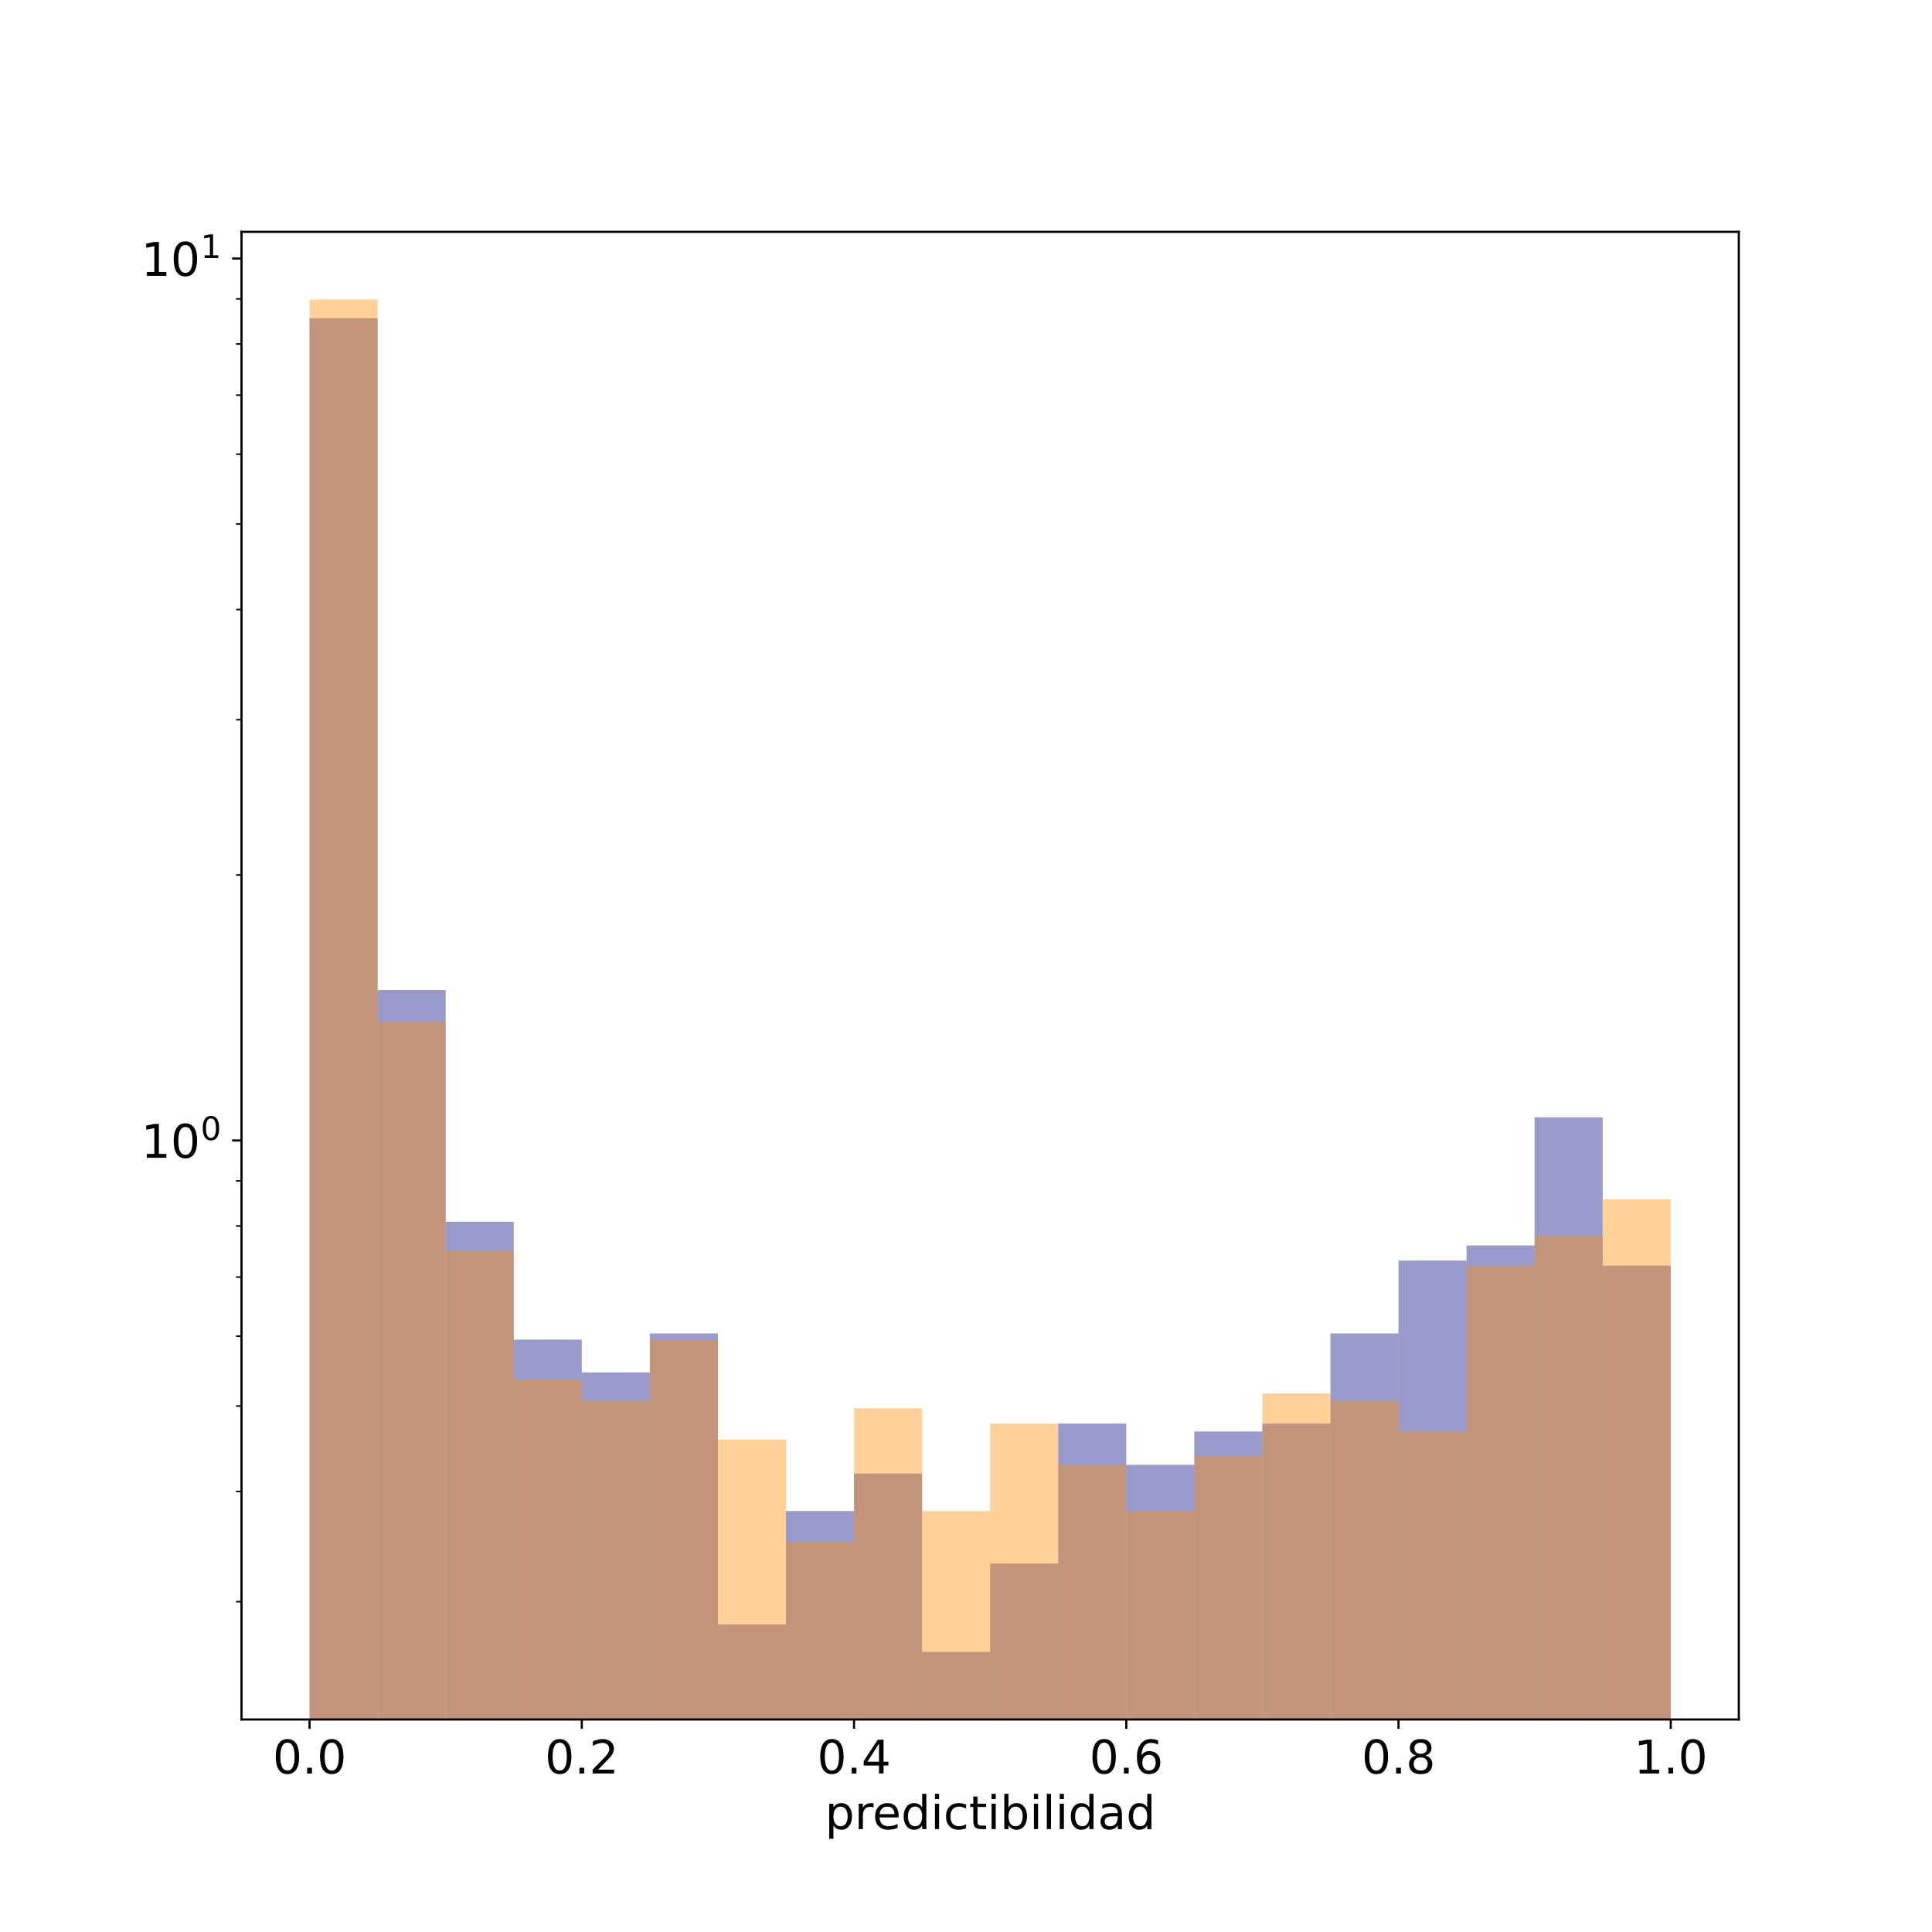 <?xml version="1.0" encoding="utf-8" standalone="no"?>
<!DOCTYPE svg PUBLIC "-//W3C//DTD SVG 1.1//EN"
  "http://www.w3.org/Graphics/SVG/1.1/DTD/svg11.dtd">
<!-- Created with matplotlib (https://matplotlib.org/) -->
<svg height="720pt" version="1.1" viewBox="0 0 720 720" width="720pt" xmlns="http://www.w3.org/2000/svg" xmlns:xlink="http://www.w3.org/1999/xlink">
 <defs>
  <style type="text/css">*{stroke-linecap:butt;stroke-linejoin:round;}</style>
 </defs>
 <g id="figure_1">
  <g id="patch_1">
   <path d="M 0 720 
L 720 720 
L 720 0 
L 0 0 
z
" style="fill:none;"/>
  </g>
  <g id="axes_1">
   <g id="patch_2">
    <path d="M 90 640.8 
L 648 640.8 
L 648 86.4 
L 90 86.4 
z
" style="fill:none;"/>
   </g>
   <g id="patch_3">
    <path clip-path="url(#p81c7cb3cfb)" d="M 115.364 329113.434 
L 140.727 329113.434 
L 140.727 118.58 
L 115.364 118.58 
z
" style="fill:#000080;opacity:0.4;"/>
   </g>
   <g id="patch_4">
    <path clip-path="url(#p81c7cb3cfb)" d="M 140.727 329113.434 
L 166.091 329113.434 
L 166.091 368.926 
L 140.727 368.926 
z
" style="fill:#000080;opacity:0.4;"/>
   </g>
   <g id="patch_5">
    <path clip-path="url(#p81c7cb3cfb)" d="M 166.091 329113.434 
L 191.455 329113.434 
L 191.455 455.294 
L 166.091 455.294 
z
" style="fill:#000080;opacity:0.4;"/>
   </g>
   <g id="patch_6">
    <path clip-path="url(#p81c7cb3cfb)" d="M 191.455 329113.434 
L 216.818 329113.434 
L 216.818 499.255 
L 191.455 499.255 
z
" style="fill:#000080;opacity:0.4;"/>
   </g>
   <g id="patch_7">
    <path clip-path="url(#p81c7cb3cfb)" d="M 216.818 329113.434 
L 242.182 329113.434 
L 242.182 511.464 
L 216.818 511.464 
z
" style="fill:#000080;opacity:0.4;"/>
   </g>
   <g id="patch_8">
    <path clip-path="url(#p81c7cb3cfb)" d="M 242.182 329113.434 
L 267.545 329113.434 
L 267.545 496.934 
L 242.182 496.934 
z
" style="fill:#000080;opacity:0.4;"/>
   </g>
   <g id="patch_9">
    <path clip-path="url(#p81c7cb3cfb)" d="M 267.545 329113.434 
L 292.909 329113.434 
L 292.909 605.399 
L 267.545 605.399 
z
" style="fill:#000080;opacity:0.4;"/>
   </g>
   <g id="patch_10">
    <path clip-path="url(#p81c7cb3cfb)" d="M 292.909 329113.434 
L 318.273 329113.434 
L 318.273 563.108 
L 292.909 563.108 
z
" style="fill:#000080;opacity:0.4;"/>
   </g>
   <g id="patch_11">
    <path clip-path="url(#p81c7cb3cfb)" d="M 318.273 329113.434 
L 343.636 329113.434 
L 343.636 549.171 
L 318.273 549.171 
z
" style="fill:#000080;opacity:0.4;"/>
   </g>
   <g id="patch_12">
    <path clip-path="url(#p81c7cb3cfb)" d="M 343.636 329113.434 
L 369 329113.434 
L 369 615.6 
L 343.636 615.6 
z
" style="fill:#000080;opacity:0.4;"/>
   </g>
   <g id="patch_13">
    <path clip-path="url(#p81c7cb3cfb)" d="M 369 329113.434 
L 394.364 329113.434 
L 394.364 582.693 
L 369 582.693 
z
" style="fill:#000080;opacity:0.4;"/>
   </g>
   <g id="patch_14">
    <path clip-path="url(#p81c7cb3cfb)" d="M 394.364 329113.434 
L 419.727 329113.434 
L 419.727 530.525 
L 394.364 530.525 
z
" style="fill:#000080;opacity:0.4;"/>
   </g>
   <g id="patch_15">
    <path clip-path="url(#p81c7cb3cfb)" d="M 419.727 329113.434 
L 445.091 329113.434 
L 445.091 545.889 
L 419.727 545.889 
z
" style="fill:#000080;opacity:0.4;"/>
   </g>
   <g id="patch_16">
    <path clip-path="url(#p81c7cb3cfb)" d="M 445.091 329113.434 
L 470.455 329113.434 
L 470.455 533.468 
L 445.091 533.468 
z
" style="fill:#000080;opacity:0.4;"/>
   </g>
   <g id="patch_17">
    <path clip-path="url(#p81c7cb3cfb)" d="M 470.455 329113.434 
L 495.818 329113.434 
L 495.818 530.525 
L 470.455 530.525 
z
" style="fill:#000080;opacity:0.4;"/>
   </g>
   <g id="patch_18">
    <path clip-path="url(#p81c7cb3cfb)" d="M 495.818 329113.434 
L 521.182 329113.434 
L 521.182 496.934 
L 495.818 496.934 
z
" style="fill:#000080;opacity:0.4;"/>
   </g>
   <g id="patch_19">
    <path clip-path="url(#p81c7cb3cfb)" d="M 521.182 329113.434 
L 546.545 329113.434 
L 546.545 469.762 
L 521.182 469.762 
z
" style="fill:#000080;opacity:0.4;"/>
   </g>
   <g id="patch_20">
    <path clip-path="url(#p81c7cb3cfb)" d="M 546.545 329113.434 
L 571.909 329113.434 
L 571.909 464.163 
L 546.545 464.163 
z
" style="fill:#000080;opacity:0.4;"/>
   </g>
   <g id="patch_21">
    <path clip-path="url(#p81c7cb3cfb)" d="M 571.909 329113.434 
L 597.273 329113.434 
L 597.273 416.394 
L 571.909 416.394 
z
" style="fill:#000080;opacity:0.4;"/>
   </g>
   <g id="patch_22">
    <path clip-path="url(#p81c7cb3cfb)" d="M 597.273 329113.434 
L 622.636 329113.434 
L 622.636 471.678 
L 597.273 471.678 
z
" style="fill:#000080;opacity:0.4;"/>
   </g>
   <g id="patch_23">
    <path clip-path="url(#p81c7cb3cfb)" d="M 115.364 329113.434 
L 140.727 329113.434 
L 140.727 111.6 
L 115.364 111.6 
z
" style="fill:#ff8c00;opacity:0.4;"/>
   </g>
   <g id="patch_24">
    <path clip-path="url(#p81c7cb3cfb)" d="M 140.727 329113.434 
L 166.091 329113.434 
L 166.091 380.665 
L 140.727 380.665 
z
" style="fill:#ff8c00;opacity:0.4;"/>
   </g>
   <g id="patch_25">
    <path clip-path="url(#p81c7cb3cfb)" d="M 166.091 329113.434 
L 191.455 329113.434 
L 191.455 466.005 
L 166.091 466.005 
z
" style="fill:#ff8c00;opacity:0.4;"/>
   </g>
   <g id="patch_26">
    <path clip-path="url(#p81c7cb3cfb)" d="M 191.455 329113.434 
L 216.818 329113.434 
L 216.818 514.036 
L 191.455 514.036 
z
" style="fill:#ff8c00;opacity:0.4;"/>
   </g>
   <g id="patch_27">
    <path clip-path="url(#p81c7cb3cfb)" d="M 216.818 329113.434 
L 242.182 329113.434 
L 242.182 522.042 
L 216.818 522.042 
z
" style="fill:#ff8c00;opacity:0.4;"/>
   </g>
   <g id="patch_28">
    <path clip-path="url(#p81c7cb3cfb)" d="M 242.182 329113.434 
L 267.545 329113.434 
L 267.545 499.255 
L 242.182 499.255 
z
" style="fill:#ff8c00;opacity:0.4;"/>
   </g>
   <g id="patch_29">
    <path clip-path="url(#p81c7cb3cfb)" d="M 267.545 329113.434 
L 292.909 329113.434 
L 292.909 536.473 
L 267.545 536.473 
z
" style="fill:#ff8c00;opacity:0.4;"/>
   </g>
   <g id="patch_30">
    <path clip-path="url(#p81c7cb3cfb)" d="M 292.909 329113.434 
L 318.273 329113.434 
L 318.273 574.534 
L 292.909 574.534 
z
" style="fill:#ff8c00;opacity:0.4;"/>
   </g>
   <g id="patch_31">
    <path clip-path="url(#p81c7cb3cfb)" d="M 318.273 329113.434 
L 343.636 329113.434 
L 343.636 524.814 
L 318.273 524.814 
z
" style="fill:#ff8c00;opacity:0.4;"/>
   </g>
   <g id="patch_32">
    <path clip-path="url(#p81c7cb3cfb)" d="M 343.636 329113.434 
L 369 329113.434 
L 369 563.108 
L 343.636 563.108 
z
" style="fill:#ff8c00;opacity:0.4;"/>
   </g>
   <g id="patch_33">
    <path clip-path="url(#p81c7cb3cfb)" d="M 369 329113.434 
L 394.364 329113.434 
L 394.364 530.525 
L 369 530.525 
z
" style="fill:#ff8c00;opacity:0.4;"/>
   </g>
   <g id="patch_34">
    <path clip-path="url(#p81c7cb3cfb)" d="M 394.364 329113.434 
L 419.727 329113.434 
L 419.727 545.889 
L 394.364 545.889 
z
" style="fill:#ff8c00;opacity:0.4;"/>
   </g>
   <g id="patch_35">
    <path clip-path="url(#p81c7cb3cfb)" d="M 419.727 329113.434 
L 445.091 329113.434 
L 445.091 563.108 
L 419.727 563.108 
z
" style="fill:#ff8c00;opacity:0.4;"/>
   </g>
   <g id="patch_36">
    <path clip-path="url(#p81c7cb3cfb)" d="M 445.091 329113.434 
L 470.455 329113.434 
L 470.455 542.681 
L 445.091 542.681 
z
" style="fill:#ff8c00;opacity:0.4;"/>
   </g>
   <g id="patch_37">
    <path clip-path="url(#p81c7cb3cfb)" d="M 470.455 329113.434 
L 495.818 329113.434 
L 495.818 519.323 
L 470.455 519.323 
z
" style="fill:#ff8c00;opacity:0.4;"/>
   </g>
   <g id="patch_38">
    <path clip-path="url(#p81c7cb3cfb)" d="M 495.818 329113.434 
L 521.182 329113.434 
L 521.182 522.042 
L 495.818 522.042 
z
" style="fill:#ff8c00;opacity:0.4;"/>
   </g>
   <g id="patch_39">
    <path clip-path="url(#p81c7cb3cfb)" d="M 521.182 329113.434 
L 546.545 329113.434 
L 546.545 533.468 
L 521.182 533.468 
z
" style="fill:#ff8c00;opacity:0.4;"/>
   </g>
   <g id="patch_40">
    <path clip-path="url(#p81c7cb3cfb)" d="M 546.545 329113.434 
L 571.909 329113.434 
L 571.909 471.678 
L 546.545 471.678 
z
" style="fill:#ff8c00;opacity:0.4;"/>
   </g>
   <g id="patch_41">
    <path clip-path="url(#p81c7cb3cfb)" d="M 571.909 329113.434 
L 597.273 329113.434 
L 597.273 460.549 
L 571.909 460.549 
z
" style="fill:#ff8c00;opacity:0.4;"/>
   </g>
   <g id="patch_42">
    <path clip-path="url(#p81c7cb3cfb)" d="M 597.273 329113.434 
L 622.636 329113.434 
L 622.636 446.944 
L 597.273 446.944 
z
" style="fill:#ff8c00;opacity:0.4;"/>
   </g>
   <g id="matplotlib.axis_1">
    <g id="xtick_1">
     <g id="line2d_1">
      <defs>
       <path d="M 0 0 
L 0 3.5 
" id="m3917d9bc22" style="stroke:#000000;stroke-width:0.8;"/>
      </defs>
      <g>
       <use style="stroke:#000000;stroke-width:0.8;" x="115.364" xlink:href="#m3917d9bc22" y="640.8"/>
      </g>
     </g>
     <g id="text_1">
      <!-- 0.0 -->
      <g transform="translate(101.623 660.93)scale(0.173 -0.173)">
       <defs>
        <path d="M 31.781 66.406 
Q 24.172 66.406 20.328 58.906 
Q 16.5 51.422 16.5 36.375 
Q 16.5 21.391 20.328 13.891 
Q 24.172 6.391 31.781 6.391 
Q 39.453 6.391 43.281 13.891 
Q 47.125 21.391 47.125 36.375 
Q 47.125 51.422 43.281 58.906 
Q 39.453 66.406 31.781 66.406 
z
M 31.781 74.219 
Q 44.047 74.219 50.516 64.516 
Q 56.984 54.828 56.984 36.375 
Q 56.984 17.969 50.516 8.266 
Q 44.047 -1.422 31.781 -1.422 
Q 19.531 -1.422 13.062 8.266 
Q 6.594 17.969 6.594 36.375 
Q 6.594 54.828 13.062 64.516 
Q 19.531 74.219 31.781 74.219 
z
" id="DejaVuSans-48"/>
        <path d="M 10.688 12.406 
L 21 12.406 
L 21 0 
L 10.688 0 
z
" id="DejaVuSans-46"/>
       </defs>
       <use xlink:href="#DejaVuSans-48"/>
       <use x="63.623" xlink:href="#DejaVuSans-46"/>
       <use x="95.41" xlink:href="#DejaVuSans-48"/>
      </g>
     </g>
    </g>
    <g id="xtick_2">
     <g id="line2d_2">
      <g>
       <use style="stroke:#000000;stroke-width:0.8;" x="216.818" xlink:href="#m3917d9bc22" y="640.8"/>
      </g>
     </g>
     <g id="text_2">
      <!-- 0.2 -->
      <g transform="translate(203.078 660.93)scale(0.173 -0.173)">
       <defs>
        <path d="M 19.188 8.297 
L 53.609 8.297 
L 53.609 0 
L 7.328 0 
L 7.328 8.297 
Q 12.938 14.109 22.625 23.891 
Q 32.328 33.688 34.812 36.531 
Q 39.547 41.844 41.422 45.531 
Q 43.312 49.219 43.312 52.781 
Q 43.312 58.594 39.234 62.25 
Q 35.156 65.922 28.609 65.922 
Q 23.969 65.922 18.812 64.312 
Q 13.672 62.703 7.812 59.422 
L 7.812 69.391 
Q 13.766 71.781 18.938 73 
Q 24.125 74.219 28.422 74.219 
Q 39.75 74.219 46.484 68.547 
Q 53.219 62.891 53.219 53.422 
Q 53.219 48.922 51.531 44.891 
Q 49.859 40.875 45.406 35.406 
Q 44.188 33.984 37.641 27.219 
Q 31.109 20.453 19.188 8.297 
z
" id="DejaVuSans-50"/>
       </defs>
       <use xlink:href="#DejaVuSans-48"/>
       <use x="63.623" xlink:href="#DejaVuSans-46"/>
       <use x="95.41" xlink:href="#DejaVuSans-50"/>
      </g>
     </g>
    </g>
    <g id="xtick_3">
     <g id="line2d_3">
      <g>
       <use style="stroke:#000000;stroke-width:0.8;" x="318.273" xlink:href="#m3917d9bc22" y="640.8"/>
      </g>
     </g>
     <g id="text_3">
      <!-- 0.4 -->
      <g transform="translate(304.532 660.93)scale(0.173 -0.173)">
       <defs>
        <path d="M 37.797 64.312 
L 12.891 25.391 
L 37.797 25.391 
z
M 35.203 72.906 
L 47.609 72.906 
L 47.609 25.391 
L 58.016 25.391 
L 58.016 17.188 
L 47.609 17.188 
L 47.609 0 
L 37.797 0 
L 37.797 17.188 
L 4.891 17.188 
L 4.891 26.703 
z
" id="DejaVuSans-52"/>
       </defs>
       <use xlink:href="#DejaVuSans-48"/>
       <use x="63.623" xlink:href="#DejaVuSans-46"/>
       <use x="95.41" xlink:href="#DejaVuSans-52"/>
      </g>
     </g>
    </g>
    <g id="xtick_4">
     <g id="line2d_4">
      <g>
       <use style="stroke:#000000;stroke-width:0.8;" x="419.727" xlink:href="#m3917d9bc22" y="640.8"/>
      </g>
     </g>
     <g id="text_4">
      <!-- 0.6 -->
      <g transform="translate(405.987 660.93)scale(0.173 -0.173)">
       <defs>
        <path d="M 33.016 40.375 
Q 26.375 40.375 22.484 35.828 
Q 18.609 31.297 18.609 23.391 
Q 18.609 15.531 22.484 10.953 
Q 26.375 6.391 33.016 6.391 
Q 39.656 6.391 43.531 10.953 
Q 47.406 15.531 47.406 23.391 
Q 47.406 31.297 43.531 35.828 
Q 39.656 40.375 33.016 40.375 
z
M 52.594 71.297 
L 52.594 62.312 
Q 48.875 64.062 45.094 64.984 
Q 41.312 65.922 37.594 65.922 
Q 27.828 65.922 22.672 59.328 
Q 17.531 52.734 16.797 39.406 
Q 19.672 43.656 24.016 45.922 
Q 28.375 48.188 33.594 48.188 
Q 44.578 48.188 50.953 41.516 
Q 57.328 34.859 57.328 23.391 
Q 57.328 12.156 50.688 5.359 
Q 44.047 -1.422 33.016 -1.422 
Q 20.359 -1.422 13.672 8.266 
Q 6.984 17.969 6.984 36.375 
Q 6.984 53.656 15.188 63.938 
Q 23.391 74.219 37.203 74.219 
Q 40.922 74.219 44.703 73.484 
Q 48.484 72.75 52.594 71.297 
z
" id="DejaVuSans-54"/>
       </defs>
       <use xlink:href="#DejaVuSans-48"/>
       <use x="63.623" xlink:href="#DejaVuSans-46"/>
       <use x="95.41" xlink:href="#DejaVuSans-54"/>
      </g>
     </g>
    </g>
    <g id="xtick_5">
     <g id="line2d_5">
      <g>
       <use style="stroke:#000000;stroke-width:0.8;" x="521.182" xlink:href="#m3917d9bc22" y="640.8"/>
      </g>
     </g>
     <g id="text_5">
      <!-- 0.8 -->
      <g transform="translate(507.442 660.93)scale(0.173 -0.173)">
       <defs>
        <path d="M 31.781 34.625 
Q 24.75 34.625 20.719 30.859 
Q 16.703 27.094 16.703 20.516 
Q 16.703 13.922 20.719 10.156 
Q 24.75 6.391 31.781 6.391 
Q 38.812 6.391 42.859 10.172 
Q 46.922 13.969 46.922 20.516 
Q 46.922 27.094 42.891 30.859 
Q 38.875 34.625 31.781 34.625 
z
M 21.922 38.812 
Q 15.578 40.375 12.031 44.719 
Q 8.5 49.078 8.5 55.328 
Q 8.5 64.062 14.719 69.141 
Q 20.953 74.219 31.781 74.219 
Q 42.672 74.219 48.875 69.141 
Q 55.078 64.062 55.078 55.328 
Q 55.078 49.078 51.531 44.719 
Q 48 40.375 41.703 38.812 
Q 48.828 37.156 52.797 32.312 
Q 56.781 27.484 56.781 20.516 
Q 56.781 9.906 50.312 4.234 
Q 43.844 -1.422 31.781 -1.422 
Q 19.734 -1.422 13.25 4.234 
Q 6.781 9.906 6.781 20.516 
Q 6.781 27.484 10.781 32.312 
Q 14.797 37.156 21.922 38.812 
z
M 18.312 54.391 
Q 18.312 48.734 21.844 45.562 
Q 25.391 42.391 31.781 42.391 
Q 38.141 42.391 41.719 45.562 
Q 45.312 48.734 45.312 54.391 
Q 45.312 60.062 41.719 63.234 
Q 38.141 66.406 31.781 66.406 
Q 25.391 66.406 21.844 63.234 
Q 18.312 60.062 18.312 54.391 
z
" id="DejaVuSans-56"/>
       </defs>
       <use xlink:href="#DejaVuSans-48"/>
       <use x="63.623" xlink:href="#DejaVuSans-46"/>
       <use x="95.41" xlink:href="#DejaVuSans-56"/>
      </g>
     </g>
    </g>
    <g id="xtick_6">
     <g id="line2d_6">
      <g>
       <use style="stroke:#000000;stroke-width:0.8;" x="622.636" xlink:href="#m3917d9bc22" y="640.8"/>
      </g>
     </g>
     <g id="text_6">
      <!-- 1.0 -->
      <g transform="translate(608.896 660.93)scale(0.173 -0.173)">
       <defs>
        <path d="M 12.406 8.297 
L 28.516 8.297 
L 28.516 63.922 
L 10.984 60.406 
L 10.984 69.391 
L 28.422 72.906 
L 38.281 72.906 
L 38.281 8.297 
L 54.391 8.297 
L 54.391 0 
L 12.406 0 
z
" id="DejaVuSans-49"/>
       </defs>
       <use xlink:href="#DejaVuSans-49"/>
       <use x="63.623" xlink:href="#DejaVuSans-46"/>
       <use x="95.41" xlink:href="#DejaVuSans-48"/>
      </g>
     </g>
    </g>
    <g id="text_7">
     <!-- predictibilidad -->
     <g transform="translate(307.467 681.654)scale(0.173 -0.173)">
      <defs>
       <path d="M 18.109 8.203 
L 18.109 -20.797 
L 9.078 -20.797 
L 9.078 54.688 
L 18.109 54.688 
L 18.109 46.391 
Q 20.953 51.266 25.266 53.625 
Q 29.594 56 35.594 56 
Q 45.562 56 51.781 48.094 
Q 58.016 40.188 58.016 27.297 
Q 58.016 14.406 51.781 6.484 
Q 45.562 -1.422 35.594 -1.422 
Q 29.594 -1.422 25.266 0.953 
Q 20.953 3.328 18.109 8.203 
z
M 48.688 27.297 
Q 48.688 37.203 44.609 42.844 
Q 40.531 48.484 33.406 48.484 
Q 26.266 48.484 22.188 42.844 
Q 18.109 37.203 18.109 27.297 
Q 18.109 17.391 22.188 11.75 
Q 26.266 6.109 33.406 6.109 
Q 40.531 6.109 44.609 11.75 
Q 48.688 17.391 48.688 27.297 
z
" id="DejaVuSans-112"/>
       <path d="M 41.109 46.297 
Q 39.594 47.172 37.812 47.578 
Q 36.031 48 33.891 48 
Q 26.266 48 22.188 43.047 
Q 18.109 38.094 18.109 28.812 
L 18.109 0 
L 9.078 0 
L 9.078 54.688 
L 18.109 54.688 
L 18.109 46.188 
Q 20.953 51.172 25.484 53.578 
Q 30.031 56 36.531 56 
Q 37.453 56 38.578 55.875 
Q 39.703 55.766 41.062 55.516 
z
" id="DejaVuSans-114"/>
       <path d="M 56.203 29.594 
L 56.203 25.203 
L 14.891 25.203 
Q 15.484 15.922 20.484 11.062 
Q 25.484 6.203 34.422 6.203 
Q 39.594 6.203 44.453 7.469 
Q 49.312 8.734 54.109 11.281 
L 54.109 2.781 
Q 49.266 0.734 44.188 -0.344 
Q 39.109 -1.422 33.891 -1.422 
Q 20.797 -1.422 13.156 6.188 
Q 5.516 13.812 5.516 26.812 
Q 5.516 40.234 12.766 48.109 
Q 20.016 56 32.328 56 
Q 43.359 56 49.781 48.891 
Q 56.203 41.797 56.203 29.594 
z
M 47.219 32.234 
Q 47.125 39.594 43.094 43.984 
Q 39.062 48.391 32.422 48.391 
Q 24.906 48.391 20.391 44.141 
Q 15.875 39.891 15.188 32.172 
z
" id="DejaVuSans-101"/>
       <path d="M 45.406 46.391 
L 45.406 75.984 
L 54.391 75.984 
L 54.391 0 
L 45.406 0 
L 45.406 8.203 
Q 42.578 3.328 38.25 0.953 
Q 33.938 -1.422 27.875 -1.422 
Q 17.969 -1.422 11.734 6.484 
Q 5.516 14.406 5.516 27.297 
Q 5.516 40.188 11.734 48.094 
Q 17.969 56 27.875 56 
Q 33.938 56 38.25 53.625 
Q 42.578 51.266 45.406 46.391 
z
M 14.797 27.297 
Q 14.797 17.391 18.875 11.75 
Q 22.953 6.109 30.078 6.109 
Q 37.203 6.109 41.297 11.75 
Q 45.406 17.391 45.406 27.297 
Q 45.406 37.203 41.297 42.844 
Q 37.203 48.484 30.078 48.484 
Q 22.953 48.484 18.875 42.844 
Q 14.797 37.203 14.797 27.297 
z
" id="DejaVuSans-100"/>
       <path d="M 9.422 54.688 
L 18.406 54.688 
L 18.406 0 
L 9.422 0 
z
M 9.422 75.984 
L 18.406 75.984 
L 18.406 64.594 
L 9.422 64.594 
z
" id="DejaVuSans-105"/>
       <path d="M 48.781 52.594 
L 48.781 44.188 
Q 44.969 46.297 41.141 47.344 
Q 37.312 48.391 33.406 48.391 
Q 24.656 48.391 19.812 42.844 
Q 14.984 37.312 14.984 27.297 
Q 14.984 17.281 19.812 11.734 
Q 24.656 6.203 33.406 6.203 
Q 37.312 6.203 41.141 7.25 
Q 44.969 8.297 48.781 10.406 
L 48.781 2.094 
Q 45.016 0.344 40.984 -0.531 
Q 36.969 -1.422 32.422 -1.422 
Q 20.062 -1.422 12.781 6.344 
Q 5.516 14.109 5.516 27.297 
Q 5.516 40.672 12.859 48.328 
Q 20.219 56 33.016 56 
Q 37.156 56 41.109 55.141 
Q 45.062 54.297 48.781 52.594 
z
" id="DejaVuSans-99"/>
       <path d="M 18.312 70.219 
L 18.312 54.688 
L 36.812 54.688 
L 36.812 47.703 
L 18.312 47.703 
L 18.312 18.016 
Q 18.312 11.328 20.141 9.422 
Q 21.969 7.516 27.594 7.516 
L 36.812 7.516 
L 36.812 0 
L 27.594 0 
Q 17.188 0 13.234 3.875 
Q 9.281 7.766 9.281 18.016 
L 9.281 47.703 
L 2.688 47.703 
L 2.688 54.688 
L 9.281 54.688 
L 9.281 70.219 
z
" id="DejaVuSans-116"/>
       <path d="M 48.688 27.297 
Q 48.688 37.203 44.609 42.844 
Q 40.531 48.484 33.406 48.484 
Q 26.266 48.484 22.188 42.844 
Q 18.109 37.203 18.109 27.297 
Q 18.109 17.391 22.188 11.75 
Q 26.266 6.109 33.406 6.109 
Q 40.531 6.109 44.609 11.75 
Q 48.688 17.391 48.688 27.297 
z
M 18.109 46.391 
Q 20.953 51.266 25.266 53.625 
Q 29.594 56 35.594 56 
Q 45.562 56 51.781 48.094 
Q 58.016 40.188 58.016 27.297 
Q 58.016 14.406 51.781 6.484 
Q 45.562 -1.422 35.594 -1.422 
Q 29.594 -1.422 25.266 0.953 
Q 20.953 3.328 18.109 8.203 
L 18.109 0 
L 9.078 0 
L 9.078 75.984 
L 18.109 75.984 
z
" id="DejaVuSans-98"/>
       <path d="M 9.422 75.984 
L 18.406 75.984 
L 18.406 0 
L 9.422 0 
z
" id="DejaVuSans-108"/>
       <path d="M 34.281 27.484 
Q 23.391 27.484 19.188 25 
Q 14.984 22.516 14.984 16.5 
Q 14.984 11.719 18.141 8.906 
Q 21.297 6.109 26.703 6.109 
Q 34.188 6.109 38.703 11.406 
Q 43.219 16.703 43.219 25.484 
L 43.219 27.484 
z
M 52.203 31.203 
L 52.203 0 
L 43.219 0 
L 43.219 8.297 
Q 40.141 3.328 35.547 0.953 
Q 30.953 -1.422 24.312 -1.422 
Q 15.922 -1.422 10.953 3.297 
Q 6 8.016 6 15.922 
Q 6 25.141 12.172 29.828 
Q 18.359 34.516 30.609 34.516 
L 43.219 34.516 
L 43.219 35.406 
Q 43.219 41.609 39.141 45 
Q 35.062 48.391 27.688 48.391 
Q 23 48.391 18.547 47.266 
Q 14.109 46.141 10.016 43.891 
L 10.016 52.203 
Q 14.938 54.109 19.578 55.047 
Q 24.219 56 28.609 56 
Q 40.484 56 46.344 49.844 
Q 52.203 43.703 52.203 31.203 
z
" id="DejaVuSans-97"/>
      </defs>
      <use xlink:href="#DejaVuSans-112"/>
      <use x="63.477" xlink:href="#DejaVuSans-114"/>
      <use x="102.34" xlink:href="#DejaVuSans-101"/>
      <use x="163.863" xlink:href="#DejaVuSans-100"/>
      <use x="227.34" xlink:href="#DejaVuSans-105"/>
      <use x="255.123" xlink:href="#DejaVuSans-99"/>
      <use x="310.104" xlink:href="#DejaVuSans-116"/>
      <use x="349.312" xlink:href="#DejaVuSans-105"/>
      <use x="377.096" xlink:href="#DejaVuSans-98"/>
      <use x="440.572" xlink:href="#DejaVuSans-105"/>
      <use x="468.355" xlink:href="#DejaVuSans-108"/>
      <use x="496.139" xlink:href="#DejaVuSans-105"/>
      <use x="523.922" xlink:href="#DejaVuSans-100"/>
      <use x="587.398" xlink:href="#DejaVuSans-97"/>
      <use x="648.678" xlink:href="#DejaVuSans-100"/>
     </g>
    </g>
   </g>
   <g id="matplotlib.axis_2">
    <g id="ytick_1">
     <g id="line2d_7">
      <defs>
       <path d="M 0 0 
L -3.5 0 
" id="ma57b4cea8b" style="stroke:#000000;stroke-width:0.8;"/>
      </defs>
      <g>
       <use style="stroke:#000000;stroke-width:0.8;" x="90" xlink:href="#ma57b4cea8b" y="425.032"/>
      </g>
     </g>
     <g id="text_8">
      <!-- $\mathdefault{10^{0}}$ -->
      <g transform="translate(52.587 431.597)scale(0.173 -0.173)">
       <use transform="translate(0 0.766)" xlink:href="#DejaVuSans-49"/>
       <use transform="translate(63.623 0.766)" xlink:href="#DejaVuSans-48"/>
       <use transform="translate(128.203 39.047)scale(0.7)" xlink:href="#DejaVuSans-48"/>
      </g>
     </g>
    </g>
    <g id="ytick_2">
     <g id="line2d_8">
      <g>
       <use style="stroke:#000000;stroke-width:0.8;" x="90" xlink:href="#ma57b4cea8b" y="96.343"/>
      </g>
     </g>
     <g id="text_9">
      <!-- $\mathdefault{10^{1}}$ -->
      <g transform="translate(52.587 102.909)scale(0.173 -0.173)">
       <use transform="translate(0 0.684)" xlink:href="#DejaVuSans-49"/>
       <use transform="translate(63.623 0.684)" xlink:href="#DejaVuSans-48"/>
       <use transform="translate(128.203 38.966)scale(0.7)" xlink:href="#DejaVuSans-49"/>
      </g>
     </g>
    </g>
    <g id="ytick_3">
     <g id="line2d_9">
      <defs>
       <path d="M 0 0 
L -2 0 
" id="m48c697707e" style="stroke:#000000;stroke-width:0.6;"/>
      </defs>
      <g>
       <use style="stroke:#000000;stroke-width:0.6;" x="90" xlink:href="#m48c697707e" y="596.896"/>
      </g>
     </g>
    </g>
    <g id="ytick_4">
     <g id="line2d_10">
      <g>
       <use style="stroke:#000000;stroke-width:0.6;" x="90" xlink:href="#m48c697707e" y="555.83"/>
      </g>
     </g>
    </g>
    <g id="ytick_5">
     <g id="line2d_11">
      <g>
       <use style="stroke:#000000;stroke-width:0.6;" x="90" xlink:href="#m48c697707e" y="523.977"/>
      </g>
     </g>
    </g>
    <g id="ytick_6">
     <g id="line2d_12">
      <g>
       <use style="stroke:#000000;stroke-width:0.6;" x="90" xlink:href="#m48c697707e" y="497.951"/>
      </g>
     </g>
    </g>
    <g id="ytick_7">
     <g id="line2d_13">
      <g>
       <use style="stroke:#000000;stroke-width:0.6;" x="90" xlink:href="#m48c697707e" y="475.946"/>
      </g>
     </g>
    </g>
    <g id="ytick_8">
     <g id="line2d_14">
      <g>
       <use style="stroke:#000000;stroke-width:0.6;" x="90" xlink:href="#m48c697707e" y="456.885"/>
      </g>
     </g>
    </g>
    <g id="ytick_9">
     <g id="line2d_15">
      <g>
       <use style="stroke:#000000;stroke-width:0.6;" x="90" xlink:href="#m48c697707e" y="440.072"/>
      </g>
     </g>
    </g>
    <g id="ytick_10">
     <g id="line2d_16">
      <g>
       <use style="stroke:#000000;stroke-width:0.6;" x="90" xlink:href="#m48c697707e" y="326.087"/>
      </g>
     </g>
    </g>
    <g id="ytick_11">
     <g id="line2d_17">
      <g>
       <use style="stroke:#000000;stroke-width:0.6;" x="90" xlink:href="#m48c697707e" y="268.208"/>
      </g>
     </g>
    </g>
    <g id="ytick_12">
     <g id="line2d_18">
      <g>
       <use style="stroke:#000000;stroke-width:0.6;" x="90" xlink:href="#m48c697707e" y="227.142"/>
      </g>
     </g>
    </g>
    <g id="ytick_13">
     <g id="line2d_19">
      <g>
       <use style="stroke:#000000;stroke-width:0.6;" x="90" xlink:href="#m48c697707e" y="195.289"/>
      </g>
     </g>
    </g>
    <g id="ytick_14">
     <g id="line2d_20">
      <g>
       <use style="stroke:#000000;stroke-width:0.6;" x="90" xlink:href="#m48c697707e" y="169.263"/>
      </g>
     </g>
    </g>
    <g id="ytick_15">
     <g id="line2d_21">
      <g>
       <use style="stroke:#000000;stroke-width:0.6;" x="90" xlink:href="#m48c697707e" y="147.258"/>
      </g>
     </g>
    </g>
    <g id="ytick_16">
     <g id="line2d_22">
      <g>
       <use style="stroke:#000000;stroke-width:0.6;" x="90" xlink:href="#m48c697707e" y="128.197"/>
      </g>
     </g>
    </g>
    <g id="ytick_17">
     <g id="line2d_23">
      <g>
       <use style="stroke:#000000;stroke-width:0.6;" x="90" xlink:href="#m48c697707e" y="111.383"/>
      </g>
     </g>
    </g>
   </g>
   <g id="patch_43">
    <path d="M 90 640.8 
L 90 86.4 
" style="fill:none;stroke:#000000;stroke-linecap:square;stroke-linejoin:miter;stroke-width:0.8;"/>
   </g>
   <g id="patch_44">
    <path d="M 648 640.8 
L 648 86.4 
" style="fill:none;stroke:#000000;stroke-linecap:square;stroke-linejoin:miter;stroke-width:0.8;"/>
   </g>
   <g id="patch_45">
    <path d="M 90 640.8 
L 648 640.8 
" style="fill:none;stroke:#000000;stroke-linecap:square;stroke-linejoin:miter;stroke-width:0.8;"/>
   </g>
   <g id="patch_46">
    <path d="M 90 86.4 
L 648 86.4 
" style="fill:none;stroke:#000000;stroke-linecap:square;stroke-linejoin:miter;stroke-width:0.8;"/>
   </g>
  </g>
 </g>
 <defs>
  <clipPath id="p81c7cb3cfb">
   <rect height="554.4" width="558" x="90" y="86.4"/>
  </clipPath>
 </defs>
</svg>
